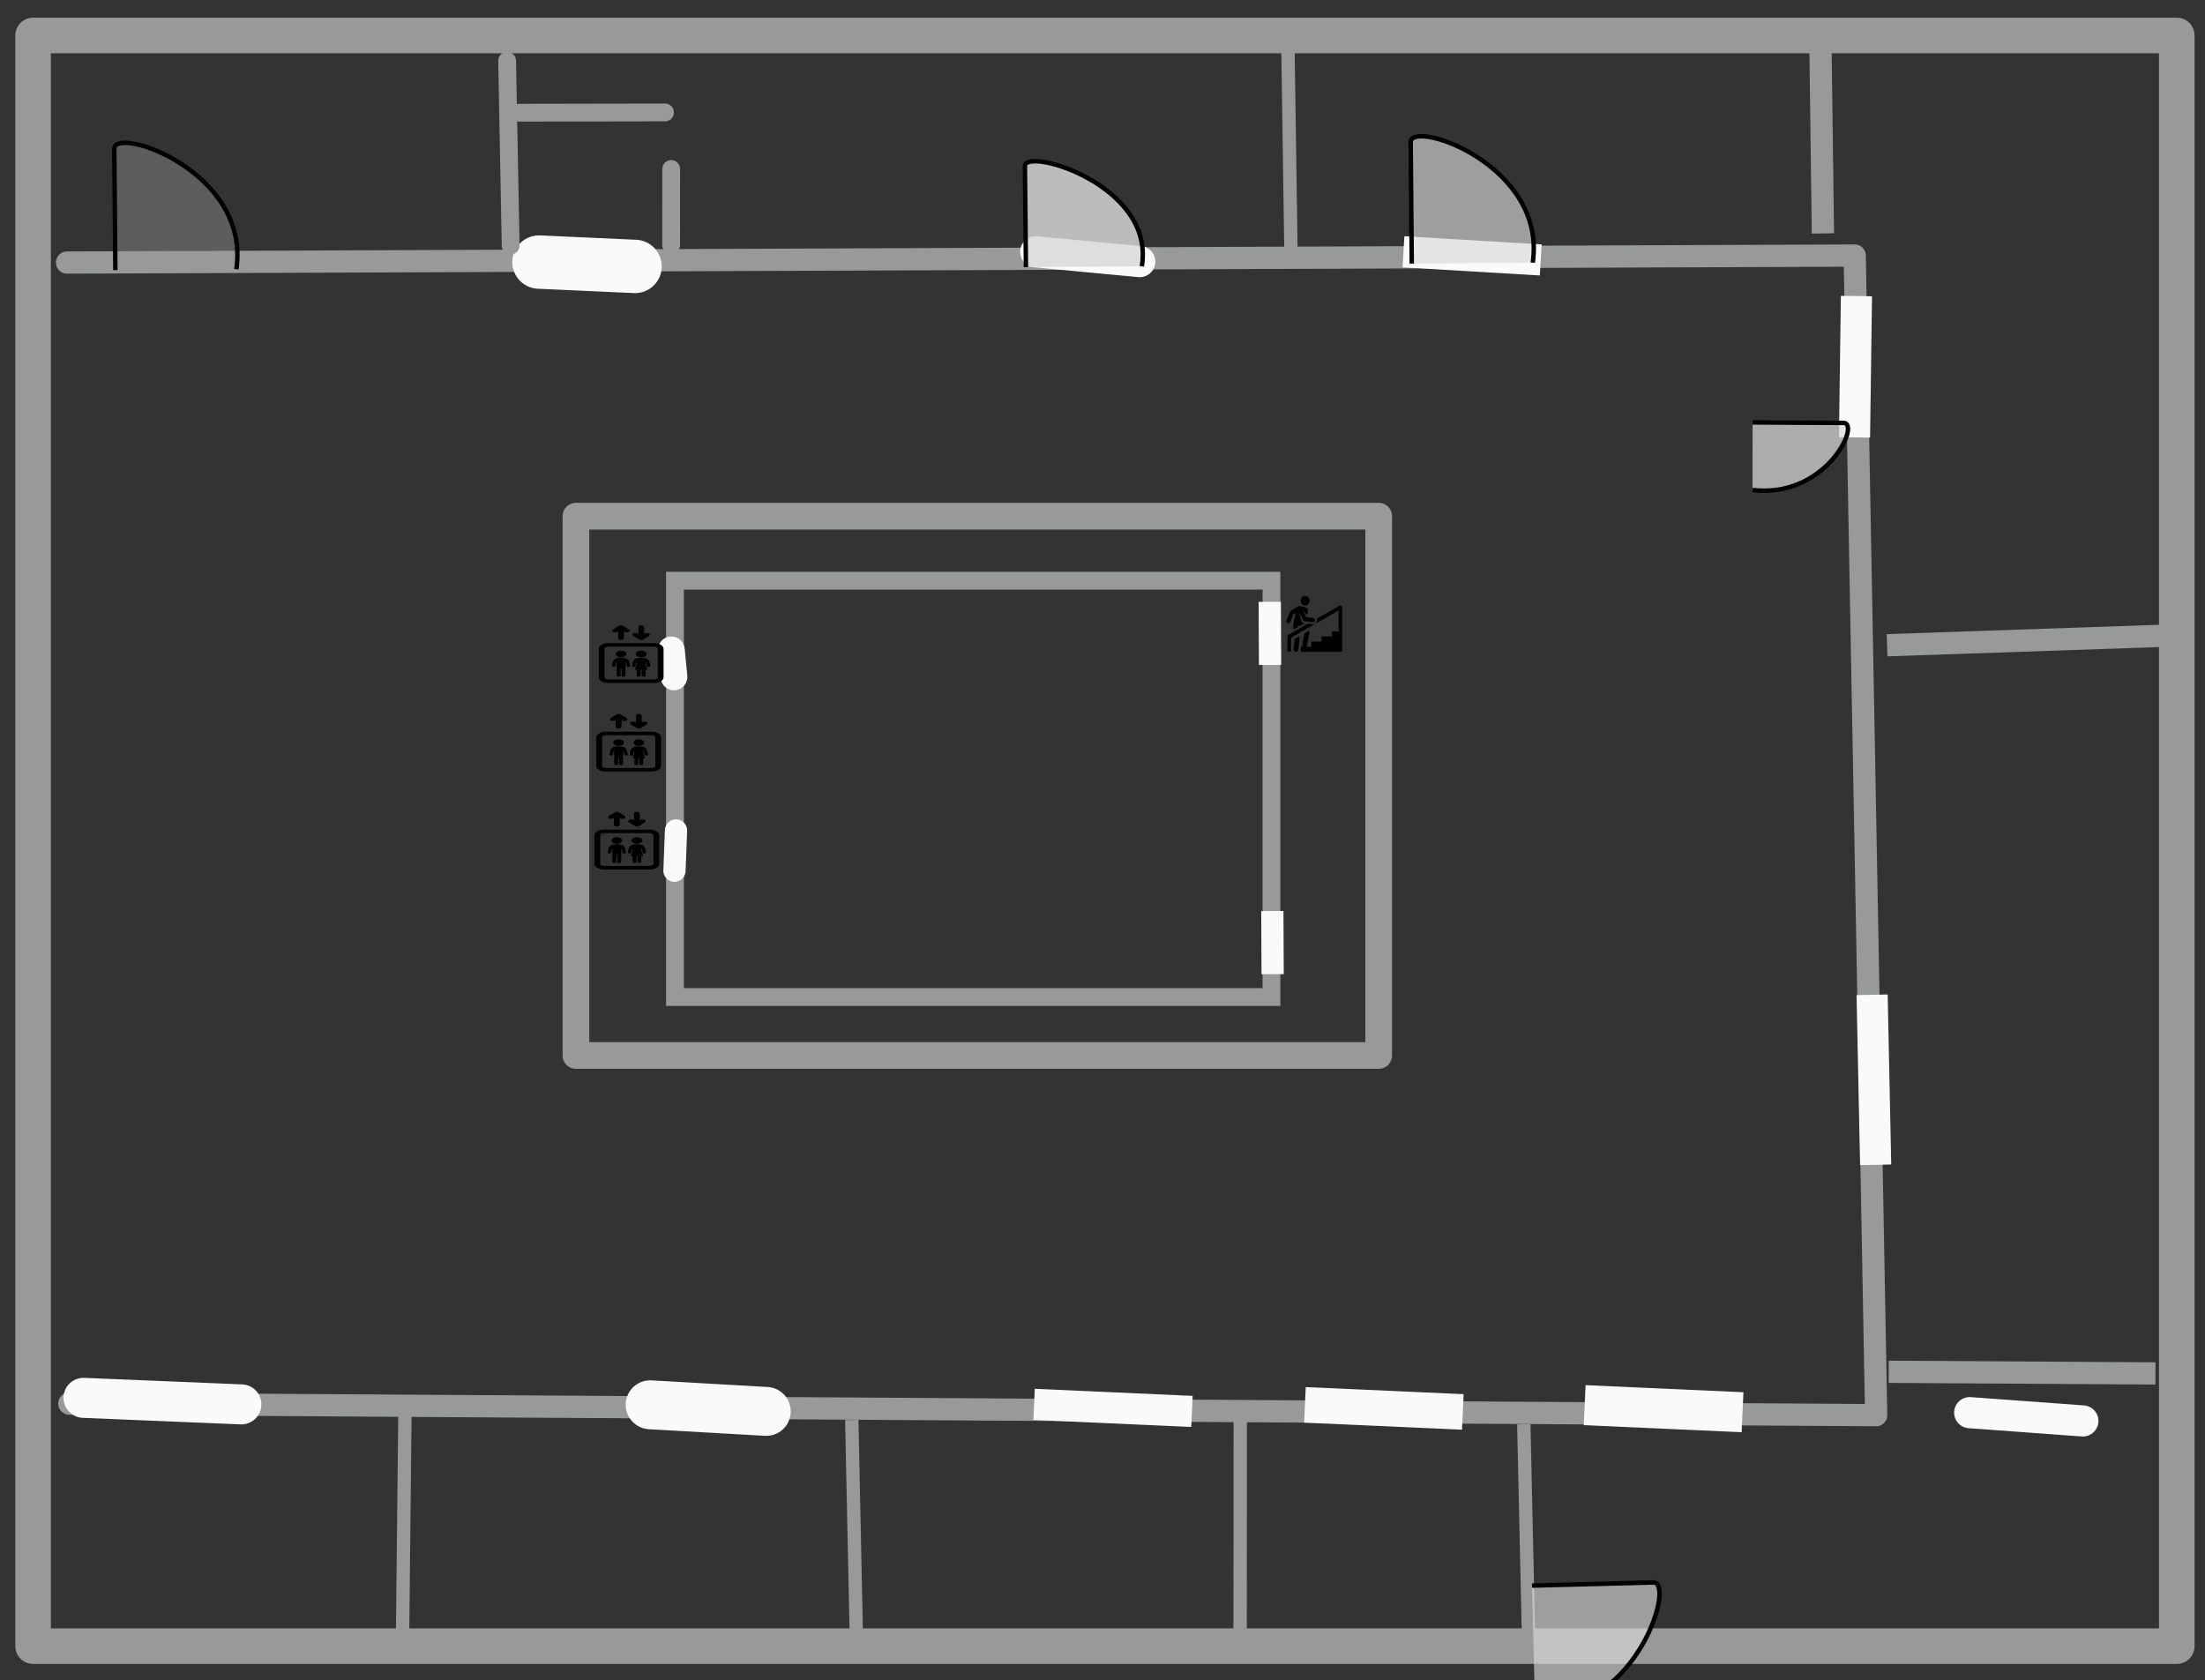 <?xml version="1.0" encoding="utf-8"?>
<svg viewBox="0 0 495.835 377.825" xmlns="http://www.w3.org/2000/svg">
  <rect x="0" y="0" width="495.835" height="377.825" fill="#333333" stroke="none"/>
  <defs/>
  <rect x="7.442" y="7.975" width="482.048" height="362.24" style="stroke-linecap: round; stroke-linejoin: round; fill: rgba(216, 216, 216, 0); stroke: rgb(152, 154, 153); stroke-width: 8px;"/>
  <polyline style="fill: rgba(216, 216, 216, 0); stroke-linecap: round; stroke-linejoin: round; stroke-width: 5px; stroke: rgb(152, 154, 153);" points="15.074 59.048 263.177 58.077 417.063 57.475 421.888 318.263 15.585 315.668"/>
  <line style="fill: rgb(216, 216, 216); stroke-width: 7px; stroke: rgb(250, 250, 250); stroke-linecap: round; transform-box: fill-box; transform-origin: 50% 50%;" x1="27.464" y1="58.259" x2="52.914" y2="60.126" transform="matrix(-1, 0, 0, -1, -0, 0)"/>
  <line style="fill: rgb(216, 216, 216); stroke: rgb(250, 250, 250); stroke-linecap: round; stroke-linejoin: round; stroke-width: 12px; transform-origin: 132.001px 59.428px;" x1="121.2" y1="58.939" x2="142.804" y2="59.916" transform="matrix(-1, 0, 0, -1, -0, 0)"/>
  <line style="fill: rgb(216, 216, 216); stroke-width: 7px; stroke: rgb(250, 250, 250); stroke-linecap: round; transform-origin: 244.593px 57.735px;" x1="232.891" y1="56.634" x2="256.294" y2="58.837" transform="matrix(-1, 0, 0, -1, 0, 0)"/>
  <line style="fill: rgb(216, 216, 216); stroke-width: 7px; stroke: rgb(250, 250, 250); transform-origin: 331.029px 57.544px;" x1="315.593" y1="56.627" x2="346.467" y2="58.461" transform="matrix(-1, 0, 0, -1, -0, 0)"/>
  <line style="fill: rgb(216, 216, 216); stroke: rgb(250, 250, 250); transform-origin: 374.095px 316.81px; stroke-width: 9px;" x1="356.345" y1="316.014" x2="391.846" y2="317.606" transform="matrix(-1, 0, 0, -1, -0, 0)"/>
  <line style="fill: rgb(216, 216, 216); stroke: rgb(250, 250, 250); transform-origin: 311.19px 316.745px; stroke-width: 8px;" x1="293.44" y1="315.949" x2="328.941" y2="317.541" transform="matrix(-1, 0, 0, -1, -0, -0)"/>
  <line style="fill: rgb(216, 216, 216); stroke-width: 7px; stroke: rgb(250, 250, 250); transform-origin: 250.283px 316.631px;" x1="232.533" y1="315.835" x2="268.034" y2="317.427" transform="matrix(-1, 0, 0, -1, 0, 0)"/>
  <line style="fill: rgb(216, 216, 216); stroke: rgb(250, 250, 250); stroke-linecap: round; stroke-linejoin: round; transform-origin: 159.256px 316.676px; stroke-width: 11px;" x1="146.203" y1="315.932" x2="172.31" y2="317.42" transform="matrix(-1, 0, 0, -1, -0, 0)"/>
  <line style="fill: rgb(216, 216, 216); stroke: rgb(250, 250, 250); transform-origin: 36.527px 315.106px; stroke-linecap: round; stroke-width: 9px;" x1="18.777" y1="314.371" x2="54.278" y2="315.841" transform="matrix(-1, 0, 0, -1, 0, 0)"/>
  <line style="fill: rgb(216, 216, 216); stroke-width: 7px; stroke: rgb(250, 250, 250); transform-origin: 417.857px 85.702px;" x1="417.021" y1="98.368" x2="417.456" y2="66.584"/>
  <line style="fill: rgb(216, 216, 216); stroke-width: 7px; stroke: rgb(250, 250, 250); transform-origin: 421.38px 242.846px;" x1="402.263" y1="243.246" x2="440.498" y2="242.445" transform="matrix(-0, -1, 1, -0, -0, -0)"/>
  <rect x="129.508" y="116.09" width="180.514" height="121.284" style="fill: rgba(255, 255, 255, 0); stroke-linecap: round; stroke-linejoin: round; stroke-width: 6px; stroke: rgb(152, 154, 153);"/>
  <rect x="151.779" y="130.595" width="134.133" height="93.635" style="stroke-width: 4px; fill: rgba(0, 0, 0, 0); stroke: rgb(152, 154, 153);"/>
  <line style="fill: rgb(216, 216, 216); stroke: rgb(250, 250, 250); stroke-width: 6px; stroke-linecap: round; transform-origin: 151.53px 150.271px;" x1="151.564" y1="152.242" x2="150.973" y2="146.145"/>
  <line style="fill: rgb(216, 216, 216); stroke: rgb(250, 250, 250); transform-origin: 153.272px 156.855px; stroke-width: 0px;" x1="153.325" y1="164.271" x2="152.765" y2="141.333"/>
  <line style="fill: rgb(216, 216, 216); stroke: rgb(250, 250, 250); stroke-width: 5px; transform-box: fill-box; transform-origin: 231.751% 73.866%; stroke-linecap: round;" x1="151.471" y1="160.433" x2="151.299" y2="169.511" transform="matrix(-1, 0, 0, -1, -0, 0)"/>
  <line style="fill: rgb(216, 216, 216); stroke: rgb(250, 250, 250); stroke-width: 5px; transform-origin: 151.213px 193.459px; stroke-linecap: round;" x1="150.757" y1="191.089" x2="150.412" y2="200.154" transform="matrix(-1, 0, 0, -1, 0, 0)"/>
  <line style="fill: rgb(216, 216, 216); stroke: rgb(250, 250, 250); transform-origin: 285.68px 145.837px; stroke-width: 5px;" x1="285.593" y1="149.548" x2="285.527" y2="135.351"/>
  <line style="fill: rgb(216, 216, 216); stroke: rgb(250, 250, 250); stroke-width: 5px; transform-origin: 286.262px 215.375px;" x1="286.175" y1="219.086" x2="286.109" y2="204.889"/>
  <line style="fill: rgb(216, 216, 216); stroke-linecap: round; stroke-linejoin: round; stroke-width: 4px; stroke: rgb(152, 154, 153);" x1="114.83" y1="55.236" x2="114.036" y2="13.674"/>
  <line style="fill: rgb(216, 216, 216); stroke-width: 4px; stroke-linecap: round; stroke-linejoin: round; stroke: rgb(152, 154, 153);" x1="116.825" y1="25.348" x2="149.542" y2="25.29"/>
  <line style="fill: rgb(216, 216, 216); stroke-linecap: round; stroke-width: 4px; stroke: rgb(152, 154, 153);" x1="150.917" y1="55.097" x2="150.93" y2="38.003"/>
  <line style="fill: rgb(216, 216, 216); stroke-width: 3px; stroke: rgb(152, 154, 153);" x1="290.281" y1="55.557" x2="289.61" y2="10.472"/>
  <line style="fill: rgb(216, 216, 216); stroke-width: 5px; stroke: rgb(152, 154, 153);" x1="409.916" y1="52.496" x2="409.348" y2="9.192"/>
  <line style="fill: rgb(216, 216, 216); stroke-width: 5px; stroke: rgb(152, 154, 153);" x1="424.342" y1="145.112" x2="486.363" y2="142.987"/>
  <line style="fill: rgb(216, 216, 216); stroke-width: 5px; stroke: rgb(152, 154, 153);" x1="424.71" y1="308.511" x2="484.692" y2="308.878"/>
  <line style="fill: rgb(216, 216, 216); stroke-width: 3px; stroke: rgb(152, 154, 153);" x1="342.654" y1="320.305" x2="343.701" y2="367.45"/>
  <line style="fill: rgb(216, 216, 216); stroke-width: 3px; stroke: rgb(152, 154, 153);" x1="278.893" y1="319.31" x2="278.861" y2="370.122"/>
  <line style="fill: rgb(216, 216, 216); stroke-width: 3px; stroke: rgb(152, 154, 153);" x1="191.537" y1="319.346" x2="192.568" y2="368.106"/>
  <line style="fill: rgb(216, 216, 216); stroke-width: 3px; stroke: rgb(152, 154, 153);" x1="91.052" y1="318.237" x2="90.495" y2="370.124"/>
  <path style="stroke: rgb(0, 0, 0); fill: rgba(154, 152, 152, 0.424);" d="M 25.942 60.749 L 25.699 33.3 C 26.405 28.426 56.302 38.786 53.15 60.543"/>
  <path style="stroke: rgb(0, 0, 0); fill: rgba(216, 216, 216, 0.827);" d="M 230.702 60.069 L 230.469 37.248 C 231.145 33.195 259.779 41.809 256.76 59.898"/>
  <path style="stroke: rgb(0, 0, 0); fill: rgba(216, 216, 216, 0.647);" d="M 317.462 59.274 L 317.219 31.825 C 317.925 26.951 347.822 37.311 344.67 59.068"/>
  <path style="stroke: rgb(0, 0, 0); transform-box: fill-box; transform-origin: 50% 50%; fill: rgba(216, 216, 216, 0.73);" d="M 152.268 43.867 L 152.132 23.292 C 152.527 19.638 169.222 27.404 167.462 43.713" transform="matrix(-0.012, 1, -1, -0.012, -0, 0)"/>
  <g transform="matrix(0.065, -0, 0, 0.04, -55.572, -50.377)" style="transform-origin: 197.5px 197.5px;">
    <g>
      <path d="M162.595,215.213c10.282,0,18.619-8.329,18.619-18.61c0-10.28-8.337-18.617-18.619-18.617&#10;&#9;&#9;&#9;c-10.278,0-18.62,8.337-18.62,18.617C143.975,206.884,152.317,215.213,162.595,215.213z"/>
      <path d="M162.597,217.82c-22.292,0-28.766,9.367-31.487,45.558c-0.245,3.253,2.194,6.088,5.447,6.333&#10;&#9;&#9;&#9;c0.151,0.011,0.3,0.017,0.449,0.017c3.061,0,5.65-2.362,5.884-5.464c1.004-13.358,2.317-21.55,4.262-26.59&#10;&#9;&#9;&#9;c-0.198,0.997-0.306,2.026-0.306,3.082v22.722c0,1.22,0.152,2.4,0.414,3.54v49.899c0,3.806,3.085,6.891,6.891,6.891&#10;&#9;&#9;&#9;c3.806,0,6.891-3.085,6.891-6.891V279.15c0.512,0.05,1.03,0.078,1.555,0.078c0.522,0,1.038-0.028,1.547-0.078v37.767&#10;&#9;&#9;&#9;c0,3.806,3.086,6.891,6.891,6.891c3.806,0,6.891-3.085,6.891-6.891v-49.87c0.267-1.148,0.421-2.34,0.421-3.569v-22.722&#10;&#9;&#9;&#9;c0-1.054-0.108-2.082-0.305-3.077c1.943,5.04,3.255,13.23,4.258,26.584c0.245,3.253,3.085,5.69,6.332,5.448&#10;&#9;&#9;&#9;c3.253-0.245,5.692-3.08,5.448-6.333C191.362,227.188,184.888,217.82,162.597,217.82z"/>
      <path d="M232.403,215.213c10.28,0,18.622-8.329,18.622-18.61c0-10.28-8.342-18.617-18.622-18.617&#10;&#9;&#9;&#9;c-10.28,0-18.617,8.337-18.617,18.617C213.786,206.884,222.123,215.213,232.403,215.213z"/>
      <path d="M232.403,217.82c-22.291,0-28.765,9.367-31.484,45.558c-0.244,3.253,2.194,6.088,5.448,6.333&#10;&#9;&#9;&#9;c0.15,0.011,0.3,0.017,0.449,0.017c3.061,0,5.65-2.362,5.884-5.465c0.95-12.643,2.176-20.655,3.953-25.752v18.059l-5.862,26.342&#10;&#9;&#9;&#9;c-0.114,0.513,0.011,1.049,0.339,1.459c0.329,0.41,0.825,0.648,1.351,0.648h4.589v31.898c0,3.806,3.085,6.891,6.891,6.891&#10;&#9;&#9;&#9;c3.806,0,6.891-3.085,6.891-6.891v-31.898h3.104v31.898c0,3.806,3.085,6.891,6.891,6.891c3.806,0,6.891-3.085,6.891-6.891v-31.898&#10;&#9;&#9;&#9;h4.594c0.007,0,0.013,0,0.02,0c0.956,0,1.731-0.775,1.731-1.731c0-0.222-0.041-0.434-0.117-0.628l-5.812-26.111v-18.049&#10;&#9;&#9;&#9;c1.779,5.096,3.006,13.111,3.956,25.764c0.244,3.253,3.083,5.693,6.333,5.448c3.253-0.244,5.692-3.08,5.448-6.333&#10;&#9;&#9;&#9;C261.173,227.188,254.699,217.82,232.403,217.82z"/>
      <path d="M277.102,135.343H117.898c-17.925,0-32.508,14.583-32.508,32.508v159.204c0,17.925,14.583,32.509,32.508,32.509h159.204&#10;&#9;&#9;&#9;c17.925,0,32.509-14.584,32.509-32.509V167.851C309.61,149.926,295.027,135.343,277.102,135.343z M289.61,327.055&#10;&#9;&#9;&#9;c0,6.897-5.611,12.509-12.509,12.509H117.898c-6.897,0-12.508-5.611-12.508-12.509V167.851c0-6.896,5.611-12.508,12.508-12.508&#10;&#9;&#9;&#9;h159.204c6.897,0,12.509,5.611,12.509,12.508V327.055z"/>
      <path d="M149.674,72.483c0.976-0.977,1.953-1.953,2.929-2.929v36.549c0,1.647-0.051,3.267,0.445,4.87&#10;&#9;&#9;&#9;c1.341,4.338,5.583,7.275,10.113,7.026c4.511-0.248,8.398-3.633,9.258-8.068c0.267-1.376,0.184-2.821,0.184-4.217v-36.16&#10;&#9;&#9;&#9;c2.332,2.331,4.477,4.891,7.864,5.628c5.099,1.109,10.35-2.028,11.763-7.057c1.014-3.606-0.121-7.351-2.738-9.969l-19.815-19.815&#10;&#9;&#9;&#9;c-3.076-3.075-7.951-3.794-11.789-1.747c-1.587,0.85-2.783,2.174-4.038,3.429l-17.556,17.556c-0.871,0.87-1.715,1.733-2.342,2.813&#10;&#9;&#9;&#9;c-1.588,2.731-1.777,6.146-0.508,9.04C136.225,75.774,144.783,77.374,149.674,72.483z"/>
      <path d="M225.325,115.109c3.076,3.076,7.951,3.794,11.789,1.748c1.587-0.851,2.783-2.174,4.038-3.429l17.556-17.556&#10;&#9;&#9;&#9;c0.871-0.871,1.715-1.733,2.342-2.813c1.588-2.732,1.777-6.147,0.508-9.041c-2.782-6.343-11.34-7.941-16.231-3.051&#10;&#9;&#9;&#9;c-0.976,0.975-1.953,1.952-2.929,2.929V47.349c0-1.648,0.051-3.267-0.445-4.87c-1.341-4.338-5.583-7.276-10.113-7.027&#10;&#9;&#9;&#9;c-4.511,0.248-8.398,3.633-9.258,8.069c-0.267,1.375-0.184,2.821-0.184,4.217v36.16c-2.332-2.332-4.477-4.891-7.864-5.628&#10;&#9;&#9;&#9;c-5.099-1.11-10.35,2.028-11.763,7.056c-1.014,3.606,0.121,7.352,2.738,9.969L225.325,115.109z"/>
    </g>
  </g>
  <g transform="matrix(0.076, 0, 0, 0.064, 126.503, 131.647)" style=""/>
  <g transform="matrix(0.076, 0, 0, 0.064, 126.503, 131.647)" style=""/>
  <g transform="matrix(0.076, 0, 0, 0.064, 126.503, 131.647)" style=""/>
  <g transform="matrix(0.076, 0, 0, 0.064, 126.503, 131.647)" style=""/>
  <g transform="matrix(0.076, 0, 0, 0.064, 126.503, 131.647)" style=""/>
  <g transform="matrix(0.076, 0, 0, 0.064, 126.503, 131.647)" style=""/>
  <g transform="matrix(0.076, 0, 0, 0.064, 126.503, 131.647)" style=""/>
  <g transform="matrix(0.076, 0, 0, 0.064, 126.503, 131.647)" style=""/>
  <g transform="matrix(0.076, 0, 0, 0.064, 126.503, 131.647)" style=""/>
  <g transform="matrix(0.076, 0, 0, 0.064, 126.503, 131.647)" style=""/>
  <g transform="matrix(0.076, 0, 0, 0.064, 126.503, 131.647)" style=""/>
  <g transform="matrix(0.076, 0, 0, 0.064, 126.503, 131.647)" style=""/>
  <g transform="matrix(0.076, 0, 0, 0.064, 126.503, 131.647)" style=""/>
  <g transform="matrix(0.076, 0, 0, 0.064, 126.503, 131.647)" style=""/>
  <g transform="matrix(0.076, 0, 0, 0.064, 126.503, 131.647)" style=""/>
  <g transform="matrix(0.065, -0, 0, 0.04, -56.122, -30.454)" style="transform-origin: 197.5px 197.5px;">
    <g>
      <path d="M162.595,215.213c10.282,0,18.619-8.329,18.619-18.61c0-10.28-8.337-18.617-18.619-18.617&#10;&#9;&#9;&#9;c-10.278,0-18.62,8.337-18.62,18.617C143.975,206.884,152.317,215.213,162.595,215.213z" style=""/>
      <path d="M162.597,217.82c-22.292,0-28.766,9.367-31.487,45.558c-0.245,3.253,2.194,6.088,5.447,6.333&#10;&#9;&#9;&#9;c0.151,0.011,0.3,0.017,0.449,0.017c3.061,0,5.65-2.362,5.884-5.464c1.004-13.358,2.317-21.55,4.262-26.59&#10;&#9;&#9;&#9;c-0.198,0.997-0.306,2.026-0.306,3.082v22.722c0,1.22,0.152,2.4,0.414,3.54v49.899c0,3.806,3.085,6.891,6.891,6.891&#10;&#9;&#9;&#9;c3.806,0,6.891-3.085,6.891-6.891V279.15c0.512,0.05,1.03,0.078,1.555,0.078c0.522,0,1.038-0.028,1.547-0.078v37.767&#10;&#9;&#9;&#9;c0,3.806,3.086,6.891,6.891,6.891c3.806,0,6.891-3.085,6.891-6.891v-49.87c0.267-1.148,0.421-2.34,0.421-3.569v-22.722&#10;&#9;&#9;&#9;c0-1.054-0.108-2.082-0.305-3.077c1.943,5.04,3.255,13.23,4.258,26.584c0.245,3.253,3.085,5.69,6.332,5.448&#10;&#9;&#9;&#9;c3.253-0.245,5.692-3.08,5.448-6.333C191.362,227.188,184.888,217.82,162.597,217.82z" style=""/>
      <path d="M232.403,215.213c10.28,0,18.622-8.329,18.622-18.61c0-10.28-8.342-18.617-18.622-18.617&#10;&#9;&#9;&#9;c-10.28,0-18.617,8.337-18.617,18.617C213.786,206.884,222.123,215.213,232.403,215.213z" style=""/>
      <path d="M232.403,217.82c-22.291,0-28.765,9.367-31.484,45.558c-0.244,3.253,2.194,6.088,5.448,6.333&#10;&#9;&#9;&#9;c0.15,0.011,0.3,0.017,0.449,0.017c3.061,0,5.65-2.362,5.884-5.465c0.95-12.643,2.176-20.655,3.953-25.752v18.059l-5.862,26.342&#10;&#9;&#9;&#9;c-0.114,0.513,0.011,1.049,0.339,1.459c0.329,0.41,0.825,0.648,1.351,0.648h4.589v31.898c0,3.806,3.085,6.891,6.891,6.891&#10;&#9;&#9;&#9;c3.806,0,6.891-3.085,6.891-6.891v-31.898h3.104v31.898c0,3.806,3.085,6.891,6.891,6.891c3.806,0,6.891-3.085,6.891-6.891v-31.898&#10;&#9;&#9;&#9;h4.594c0.007,0,0.013,0,0.02,0c0.956,0,1.731-0.775,1.731-1.731c0-0.222-0.041-0.434-0.117-0.628l-5.812-26.111v-18.049&#10;&#9;&#9;&#9;c1.779,5.096,3.006,13.111,3.956,25.764c0.244,3.253,3.083,5.693,6.333,5.448c3.253-0.244,5.692-3.08,5.448-6.333&#10;&#9;&#9;&#9;C261.173,227.188,254.699,217.82,232.403,217.82z" style=""/>
      <path d="M277.102,135.343H117.898c-17.925,0-32.508,14.583-32.508,32.508v159.204c0,17.925,14.583,32.509,32.508,32.509h159.204&#10;&#9;&#9;&#9;c17.925,0,32.509-14.584,32.509-32.509V167.851C309.61,149.926,295.027,135.343,277.102,135.343z M289.61,327.055&#10;&#9;&#9;&#9;c0,6.897-5.611,12.509-12.509,12.509H117.898c-6.897,0-12.508-5.611-12.508-12.509V167.851c0-6.896,5.611-12.508,12.508-12.508&#10;&#9;&#9;&#9;h159.204c6.897,0,12.509,5.611,12.509,12.508V327.055z" style=""/>
      <path d="M149.674,72.483c0.976-0.977,1.953-1.953,2.929-2.929v36.549c0,1.647-0.051,3.267,0.445,4.87&#10;&#9;&#9;&#9;c1.341,4.338,5.583,7.275,10.113,7.026c4.511-0.248,8.398-3.633,9.258-8.068c0.267-1.376,0.184-2.821,0.184-4.217v-36.16&#10;&#9;&#9;&#9;c2.332,2.331,4.477,4.891,7.864,5.628c5.099,1.109,10.35-2.028,11.763-7.057c1.014-3.606-0.121-7.351-2.738-9.969l-19.815-19.815&#10;&#9;&#9;&#9;c-3.076-3.075-7.951-3.794-11.789-1.747c-1.587,0.85-2.783,2.174-4.038,3.429l-17.556,17.556c-0.871,0.87-1.715,1.733-2.342,2.813&#10;&#9;&#9;&#9;c-1.588,2.731-1.777,6.146-0.508,9.04C136.225,75.774,144.783,77.374,149.674,72.483z" style=""/>
      <path d="M225.325,115.109c3.076,3.076,7.951,3.794,11.789,1.748c1.587-0.851,2.783-2.174,4.038-3.429l17.556-17.556&#10;&#9;&#9;&#9;c0.871-0.871,1.715-1.733,2.342-2.813c1.588-2.732,1.777-6.147,0.508-9.041c-2.782-6.343-11.34-7.941-16.231-3.051&#10;&#9;&#9;&#9;c-0.976,0.975-1.953,1.952-2.929,2.929V47.349c0-1.648,0.051-3.267-0.445-4.87c-1.341-4.338-5.583-7.276-10.113-7.027&#10;&#9;&#9;&#9;c-4.511,0.248-8.398,3.633-9.258,8.069c-0.267,1.375-0.184,2.821-0.184,4.217v36.16c-2.332-2.332-4.477-4.891-7.864-5.628&#10;&#9;&#9;&#9;c-5.099-1.11-10.35,2.028-11.763,7.056c-1.014,3.606,0.121,7.352,2.738,9.969L225.325,115.109z" style=""/>
    </g>
  </g>
  <g transform="matrix(0.065, -0, 0, 0.04, -56.536, -8.439)" style="transform-origin: 197.5px 197.5px;">
    <g>
      <path d="M162.595,215.213c10.282,0,18.619-8.329,18.619-18.61c0-10.28-8.337-18.617-18.619-18.617&#10;&#9;&#9;&#9;c-10.278,0-18.62,8.337-18.62,18.617C143.975,206.884,152.317,215.213,162.595,215.213z"/>
      <path d="M162.597,217.82c-22.292,0-28.766,9.367-31.487,45.558c-0.245,3.253,2.194,6.088,5.447,6.333&#10;&#9;&#9;&#9;c0.151,0.011,0.3,0.017,0.449,0.017c3.061,0,5.65-2.362,5.884-5.464c1.004-13.358,2.317-21.55,4.262-26.59&#10;&#9;&#9;&#9;c-0.198,0.997-0.306,2.026-0.306,3.082v22.722c0,1.22,0.152,2.4,0.414,3.54v49.899c0,3.806,3.085,6.891,6.891,6.891&#10;&#9;&#9;&#9;c3.806,0,6.891-3.085,6.891-6.891V279.15c0.512,0.05,1.03,0.078,1.555,0.078c0.522,0,1.038-0.028,1.547-0.078v37.767&#10;&#9;&#9;&#9;c0,3.806,3.086,6.891,6.891,6.891c3.806,0,6.891-3.085,6.891-6.891v-49.87c0.267-1.148,0.421-2.34,0.421-3.569v-22.722&#10;&#9;&#9;&#9;c0-1.054-0.108-2.082-0.305-3.077c1.943,5.04,3.255,13.23,4.258,26.584c0.245,3.253,3.085,5.69,6.332,5.448&#10;&#9;&#9;&#9;c3.253-0.245,5.692-3.08,5.448-6.333C191.362,227.188,184.888,217.82,162.597,217.82z"/>
      <path d="M232.403,215.213c10.28,0,18.622-8.329,18.622-18.61c0-10.28-8.342-18.617-18.622-18.617&#10;&#9;&#9;&#9;c-10.28,0-18.617,8.337-18.617,18.617C213.786,206.884,222.123,215.213,232.403,215.213z"/>
      <path d="M232.403,217.82c-22.291,0-28.765,9.367-31.484,45.558c-0.244,3.253,2.194,6.088,5.448,6.333&#10;&#9;&#9;&#9;c0.15,0.011,0.3,0.017,0.449,0.017c3.061,0,5.65-2.362,5.884-5.465c0.95-12.643,2.176-20.655,3.953-25.752v18.059l-5.862,26.342&#10;&#9;&#9;&#9;c-0.114,0.513,0.011,1.049,0.339,1.459c0.329,0.41,0.825,0.648,1.351,0.648h4.589v31.898c0,3.806,3.085,6.891,6.891,6.891&#10;&#9;&#9;&#9;c3.806,0,6.891-3.085,6.891-6.891v-31.898h3.104v31.898c0,3.806,3.085,6.891,6.891,6.891c3.806,0,6.891-3.085,6.891-6.891v-31.898&#10;&#9;&#9;&#9;h4.594c0.007,0,0.013,0,0.02,0c0.956,0,1.731-0.775,1.731-1.731c0-0.222-0.041-0.434-0.117-0.628l-5.812-26.111v-18.049&#10;&#9;&#9;&#9;c1.779,5.096,3.006,13.111,3.956,25.764c0.244,3.253,3.083,5.693,6.333,5.448c3.253-0.244,5.692-3.08,5.448-6.333&#10;&#9;&#9;&#9;C261.173,227.188,254.699,217.82,232.403,217.82z"/>
      <path d="M277.102,135.343H117.898c-17.925,0-32.508,14.583-32.508,32.508v159.204c0,17.925,14.583,32.509,32.508,32.509h159.204&#10;&#9;&#9;&#9;c17.925,0,32.509-14.584,32.509-32.509V167.851C309.61,149.926,295.027,135.343,277.102,135.343z M289.61,327.055&#10;&#9;&#9;&#9;c0,6.897-5.611,12.509-12.509,12.509H117.898c-6.897,0-12.508-5.611-12.508-12.509V167.851c0-6.896,5.611-12.508,12.508-12.508&#10;&#9;&#9;&#9;h159.204c6.897,0,12.509,5.611,12.509,12.508V327.055z"/>
      <path d="M149.674,72.483c0.976-0.977,1.953-1.953,2.929-2.929v36.549c0,1.647-0.051,3.267,0.445,4.87&#10;&#9;&#9;&#9;c1.341,4.338,5.583,7.275,10.113,7.026c4.511-0.248,8.398-3.633,9.258-8.068c0.267-1.376,0.184-2.821,0.184-4.217v-36.16&#10;&#9;&#9;&#9;c2.332,2.331,4.477,4.891,7.864,5.628c5.099,1.109,10.35-2.028,11.763-7.057c1.014-3.606-0.121-7.351-2.738-9.969l-19.815-19.815&#10;&#9;&#9;&#9;c-3.076-3.075-7.951-3.794-11.789-1.747c-1.587,0.85-2.783,2.174-4.038,3.429l-17.556,17.556c-0.871,0.87-1.715,1.733-2.342,2.813&#10;&#9;&#9;&#9;c-1.588,2.731-1.777,6.146-0.508,9.04C136.225,75.774,144.783,77.374,149.674,72.483z"/>
      <path d="M225.325,115.109c3.076,3.076,7.951,3.794,11.789,1.748c1.587-0.851,2.783-2.174,4.038-3.429l17.556-17.556&#10;&#9;&#9;&#9;c0.871-0.871,1.715-1.733,2.342-2.813c1.588-2.732,1.777-6.147,0.508-9.041c-2.782-6.343-11.34-7.941-16.231-3.051&#10;&#9;&#9;&#9;c-0.976,0.975-1.953,1.952-2.929,2.929V47.349c0-1.648,0.051-3.267-0.445-4.87c-1.341-4.338-5.583-7.276-10.113-7.027&#10;&#9;&#9;&#9;c-4.511,0.248-8.398,3.633-9.258,8.069c-0.267,1.375-0.184,2.821-0.184,4.217v36.16c-2.332-2.332-4.477-4.891-7.864-5.628&#10;&#9;&#9;&#9;c-5.099-1.11-10.35,2.028-11.763,7.056c-1.014,3.606,0.121,7.352,2.738,9.969L225.325,115.109z"/>
    </g>
  </g>
  <path style="stroke: rgb(0, 0, 0); fill: rgba(216, 216, 216, 0.647); transform-box: fill-box; transform-origin: 50% 50%;" d="M 417.197 95.204 L 416.954 67.755 C 417.66 62.881 447.557 73.241 444.405 94.998" transform="matrix(0.017, 1, -1, 0.017, 0, -0)"/>
  <g id="XMLID_1500_" transform="matrix(0.042, 0, 0, 0.044, 289.268, 133.75)" style="">
    <g>
      <g>
        <path d="M21.067,139.301l15.336-38.143l13.554-8.399l-13.682,59.382l0.162,0.037c-0.355,1.495-0.456,3.076-0.231,4.689&#10;&#9;&#9;&#9;&#9;l2.824,20.293l23.907-12.884l-0.862-6.191l2.903,0.669l2.581,3.031c5.94-3.201,23.256-12.533,29.196-15.735l-0.369-0.042&#10;&#9;&#9;&#9;&#9;c-9.662-1.099-16.193-8.547-17.487-13.779L68.168,88.865l20.914,40.846c1.669,3.257,4.855,5.463,8.491,5.877l43.375,4.935&#10;&#9;&#9;&#9;&#9;c5.675,0.646,10.867-3.188,11.956-8.744c1.23-6.28-3.151-12.249-9.485-12.969l-37.554-4.273l-18.94-36.99l23.674,26.54&#10;&#9;&#9;&#9;&#9;l4.506-19.56c2.02-8.768-3.45-17.514-12.218-19.533c-24.214-5.489-29.606-7.188-32.562-7.439&#10;&#9;&#9;&#9;&#9;c-2.712-0.23-5.619,0.358-8.115,1.905L21.846,84.471c-1.979,1.226-3.514,3.052-4.382,5.212L0.792,131.15&#10;&#9;&#9;&#9;&#9;c-2.251,5.599,0.463,11.963,6.062,14.214C12.46,147.617,18.819,144.893,21.067,139.301z" style=""/>
        <path d="M44.29,225.318l-5.547,52.959c-0.785,7.497,5.086,14.054,12.674,14.054c6.433-0.001,11.957-4.863,12.643-11.402&#10;&#9;&#9;&#9;&#9;l6.329-60.42c0.207-1.979-0.01-2.774-0.848-8.799L44.29,225.318z" style=""/>
        <circle cx="100.175" cy="30.684" r="24.117" style=""/>
        <path d="M298.85,64.512c0-7.28-7.808-11.935-14.216-8.449l-122.242,66.496c1.063,3.016,1.441,6.257,1.069,9.528&#10;&#9;&#9;&#9;&#9;c-1.331,11.701-11.909,20.199-23.7,18.858l-24.441-2.781L10.822,205.008c-3.095,1.684-5.023,4.926-5.023,8.449&#10;&#9;&#9;&#9;&#9;c0,8.407,0,61.724,0,69.255c0,5.313,4.306,9.619,9.619,9.619c5.312,0,9.619-4.306,9.619-9.619c0-7.121,0-56.302,0-63.537&#10;&#9;&#9;&#9;&#9;L279.612,80.694c0,4.789,0,101.721,0,106.473h-32.958c-1.761,0-3.189,1.427-3.189,3.189v23.102h-52.244&#10;&#9;&#9;&#9;&#9;c-1.761,0-3.189,1.427-3.189,3.189v23.102h-52.244c-1.761,0-3.189,1.427-3.189,3.189v23.102h-27.492&#10;&#9;&#9;&#9;&#9;c2.727-1.791,4.772-4.62,5.481-8.068l12.816-62.301c0.777-3.776-0.06-7.625-3.173-11.281l-23.05,12.422l-11.526,56.032&#10;&#9;&#9;&#9;&#9;c-1.082,5.258,1.255,10.417,5.483,13.196H80.355c-1.761,0-3.189,1.427-3.189,3.189v19.914c0,1.761,1.427,3.189,3.189,3.189&#10;&#9;&#9;&#9;&#9;H295.71c1.761,0,3.189-1.427,3.189-3.189C298.899,178.359,298.85,221.994,298.85,64.512z" style=""/>
      </g>
    </g>
  </g>
  <g transform="matrix(0.107, 0, 0, 0.104, 223.638, 77.132)" style=""/>
  <g transform="matrix(0.107, 0, 0, 0.104, 223.638, 77.132)" style=""/>
  <g transform="matrix(0.107, 0, 0, 0.104, 223.638, 77.132)" style=""/>
  <g transform="matrix(0.107, 0, 0, 0.104, 223.638, 77.132)" style=""/>
  <g transform="matrix(0.107, 0, 0, 0.104, 223.638, 77.132)" style=""/>
  <g transform="matrix(0.107, 0, 0, 0.104, 223.638, 77.132)" style=""/>
  <g transform="matrix(0.107, 0, 0, 0.104, 223.638, 77.132)" style=""/>
  <g transform="matrix(0.107, 0, 0, 0.104, 223.638, 77.132)" style=""/>
  <g transform="matrix(0.107, 0, 0, 0.104, 223.638, 77.132)" style=""/>
  <g transform="matrix(0.107, 0, 0, 0.104, 223.638, 77.132)" style=""/>
  <g transform="matrix(0.107, 0, 0, 0.104, 223.638, 77.132)" style=""/>
  <g transform="matrix(0.107, 0, 0, 0.104, 223.638, 77.132)" style=""/>
  <g transform="matrix(0.107, 0, 0, 0.104, 223.638, 77.132)" style=""/>
  <g transform="matrix(0.107, 0, 0, 0.104, 223.638, 77.132)" style=""/>
  <g transform="matrix(0.107, 0, 0, 0.104, 223.638, 77.132)" style=""/>
</svg>